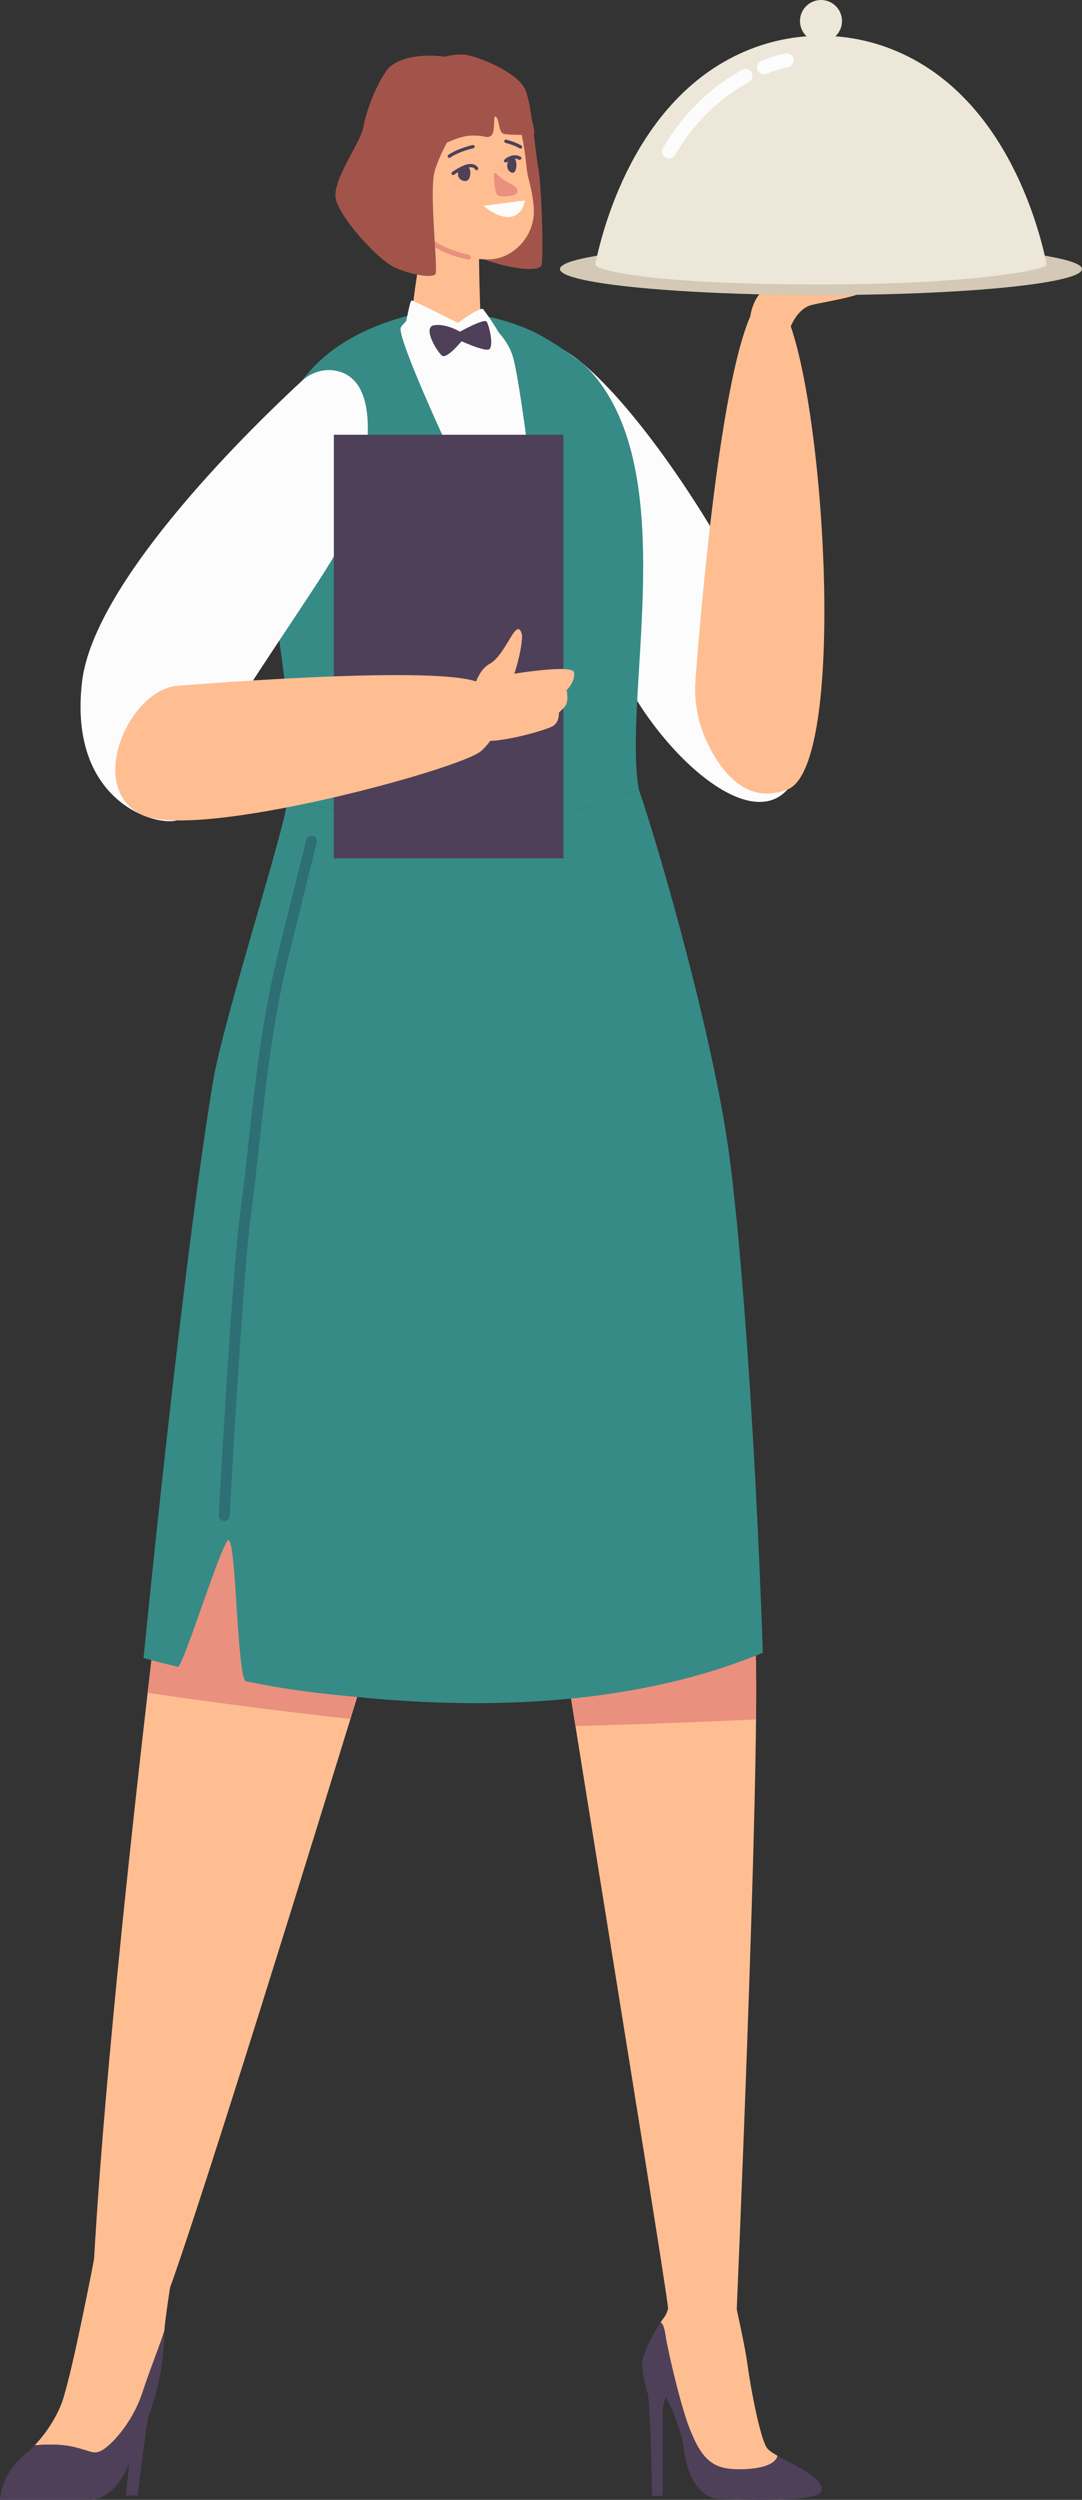 <svg xmlns="http://www.w3.org/2000/svg" width="467.64" height="1080" viewBox="0 0 467.64 1080"><rect x="0" y="0" width="467.64" height="1080" fill="#333333" stroke="none"/><g id="a"/><g id="b"><g id="c"><g id="d"><path d="M341.94 140.65s2.76-7.1 8.43-8.76c5.66-1.66 30.57-4.8 22.32-8.86-8.26-4.06-37.92-2.22-43.1 2.58s-6.44 13.85-4.76 17.54c1.68 3.69 11.85 5.91 17.11-2.5z" fill="#ffbe91"/><path d="M244.46 151.67c38.6 23.74 114.94 151.32 99.76 183.46-15.18 32.14-60.59-10.71-76.61-46.87-16.02-36.16-55.63-156.56-23.15-136.59z" fill="#fcfcfc"/><path d="M183.3 28.2s11.07-6.56 19.99-4.11c8.92 2.46 20.61 8.35 23.51 14.15 2.9 5.8 4.26 25.22 5.82 34.15 1.56 8.93 2.23 36.16 1.56 41.74-.67 5.58-27.2-1.12-33.58-6.25-6.38-5.13-17.31-79.68-17.31-79.68z" fill="#a3544a"/><path d="M124.23 345.47c10.41-67.68-51.64-183.24 53.92-209.52 16.13-4.02 41.47 1.01 55.93 9.21 5.67 3.22 10.6 6.48 14.91 9.82h0s4.93 2.81 11.04 11.38c32.79 45.99 9.25 136.36 16.08 174.73-61.79 27.77-151.88 4.39-151.88 4.39z" fill="#368b86"/><path d="M183.3 135.01s-6.47 1.04-10.04 6.39c-3.57 5.36 57.88 133.47 61.19 129.45 3.31-4.02-8.96-105.79-12.98-117.4-4.02-11.61-18.26-24.05-38.17-18.44z" fill="#fcfcfc"/><path d="M98.79 469.8c4.53-26.91 30.81-98.68 31.26-109.28.0.0 130.8-21.72 159.07 91.66 20.06 80.47 36.42 229.24 37.5 261.87 1.79 54.3-8.63 293.78-8.63 293.78.0.0-26.58 20.03-29.22-10.43-1.26-14.54-67.73-417.77-73.11-464.99.0.0-126.35 417.36-145.29 464.25-10.37 25.68-31.27 13.64-30.56-3.41 5.32-127.8 42.35-424.64 58.98-523.45z" fill="#ffbe91"/><path d="M184.53 94.76s-8.19 41.45-5.89 44.47c1.26 1.65 11.3 3.69 19.29 4.06 2.06.09 7.98-.45 8.75-.79.89-.39 1.38-.94 1.32-1.66-.88-10.21-1.04-35.93-1.04-35.93l-22.43-10.14z" fill="#ffbe91"/><path d="M188.4 41.87c-11.14 2.81-18.82 12.99-18.5 24.47.47 17.07 2.4 25.93 10.92 33.82 8.9 8.23 26.09 14.3 35.83 11 7.08-2.39 14.91-10.29 14.01-21.71-.6-7.6-2.42-12.07-2.84-15.28-1.05-8.03-2.84-36.76-18.23-35.67-6.57.46-14.28 1.63-21.19 3.37z" fill="#ffbe91"/><g><path d="M248.7 745.68c28.31-.7 58.49-1.94 78.05-2.83.12-12.01.09-21.9-.14-28.8-.27-8.08-1.47-23.28-3.43-42.79-13.89-1.05-48.36-3.64-87.4-6.48 4.06 25.6 8.46 53.08 12.92 80.89z" fill="#ea907e"/><path d="M151.46 742.59c8.74-28.38 17.3-56.28 25.17-82.02-41.88-2.91-80.04-5.37-95.59-5.84-3.03-.09-5.72.24-8.13.9-3.07 24.64-6.13 50.12-9.1 75.73 13.23 1.93 52.48 7.53 87.64 11.23z" fill="#ea907e"/></g><path d="M202.17 71.79s1.82 1.61.82 4.73c-.99 3.12-4.39 1.31-4.9-.22-.51-1.52.35-3.18.35-3.18.0.0.99-1.84 3.72-1.34z" fill="#4e4059"/><path d="M222.34 68.21s1.37 1.63.66 4.74c-.71 3.11-3.25 1.26-3.64-.26-.39-1.53.23-3.17.23-3.17.0.0.72-1.83 2.75-1.3z" fill="#4e4059"/><path d="M195.91 75.63c.11-.02.22-.06.32-.13.04-.03 3.95-2.8 6.46-3.17h.07c2.05-.29 2.56.78 2.56.79.15.36.56.53.93.38.36-.15.53-.57.38-.93-.04-.09-.91-2.1-4.06-1.67-.03.0-.06.0-.09.01-2.84.42-6.9 3.3-7.08 3.42-.32.23-.39.67-.17.99.16.22.42.33.67.29z" fill="#4e4059"/><path d="M218.69 70.19c.19-.03.38-.11.52-.25.11-.1 2.48-2.37 4.87-.99.37.21.89.12 1.15-.21.27-.33.18-.77-.19-.99-2.87-1.66-5.87.11-7.05 1.27-.31.3-.28.75.06 1 .18.14.42.19.65.16z" fill="#4e4059"/><path d="M213.48 75.39c-.02-.59.55-.87.94-.46 1.1 1.15 3.11 2.94 5.97 4.3 4.22 2.01 4.6 5.06-.34 5.48-4.94.41-5.44.05-6.04-2.95-.32-1.59-.47-4.54-.53-6.37z" fill="#ea907e"/><path d="M194.27 68.2c.11-.01.21-.05.31-.12 3.92-2.71 9.96-4.01 10.02-4.03.38-.08.63-.46.55-.84-.08-.38-.46-.63-.84-.55-.26.05-6.38 1.38-10.53 4.25-.32.22-.4.67-.18.99.16.23.42.34.68.3z" fill="#4e4059"/><path d="M225.07 64.19c.21-.03.4-.15.52-.35.2-.34.08-.77-.25-.97-1.71-1-3.89-1.85-6.51-2.54-.38-.1-.77.13-.87.51-.1.38.13.77.5.87 2.49.66 4.56 1.46 6.15 2.4.14.08.3.11.45.09z" fill="#4e4059"/><path d="M202.6 112.15c.44-.06.82-.4.9-.86.11-.58-.28-1.13-.86-1.24-.1-.02-9.86-1.86-16.19-6.88-.46-.37-1.13-.29-1.5.17-.37.46-.29 1.13.17 1.5 6.75 5.36 16.71 7.23 17.13 7.31.11.02.23.02.34.0z" fill="#ea907e"/><path d="M208.97 88.91s6.63 5.96 12.24 4.67c5.11-1.17 5.6-6.97 5.6-6.97l-17.83 2.3z" fill="#fcfcfc"/><g><path d="M175.07 76.58c-1.02-2.05-2.63-3.63-4.54-4.26-2.07-.68-4.59-.37-5.85 4.12-2.34 8.38 9.44 20.55 12.45 14.2 2.1-4.45-.38-10.71-2.06-14.06z" fill="#ffbe91"/><path d="M174.41 89.43c.25-.06.45-.25.52-.51.08-.31.77-3.11-.79-4.29-.82-.62-1.82-.5-2.63-.39-.79.1-1.18.12-1.35-.12-.68-.98-1.72-3.36-1.62-5.54.08-1.72 1.12-2.15 1.16-2.16.36-.14.55-.55.41-.91-.14-.36-.53-.55-.9-.42-.08.03-1.97.73-2.1 3.43-.12 2.54 1.06 5.23 1.87 6.41.67.97 1.79.84 2.69.72.64-.08 1.24-.15 1.6.12.64.48.46 2.1.28 2.8-.1.38.13.77.51.87.12.03.24.03.35.0z" fill="#ea907e"/></g><path d="M124.23 345.47s80.01 21.11 143.38.0h0s-23.16 14.46-86.04 17.48c-31.54 1.51-44.66-1.46-59.4-3.67 1.2-6.77 1.96-11.72 2.05-13.82z" fill="#362d3f"/><path d="M315.2 499.17c-6.7-50.3-29.95-131.57-39.09-158.08-61.79 27.77-151.88 4.39-151.88 4.39-.45 10.59-27.57 94.54-32.1 121.45-8.24 48.94-19.84 147.17-30.1 249.38 3.25.9 8.29 2.23 14.82 3.79 2.22.53 19.39-55.32 21.95-54.75 3.35.75 3.67 60.22 7.54 61.01 17.12 3.5 27.68 4.92 52.4 7.21 25.8 2.39 54.52 3.23 83.66.67 29.55-2.59 59.52-8.68 87.3-20.19-2.82-82.43-8.52-169.96-14.5-214.88z" fill="#368b86"/><path d="M185.81 65.42s10.69-6.49 17.48-6.82c6.79-.33 6.79 1.51 8.97.0 2.18-1.51.5-9.71 2.18-8.03 1.67 1.67.82 6.77 3.51 7.32 2.69.55 11.86.45 12.8.0.94-.45-1.88-15.35-11.52-21.88-9.64-6.53-19.61-4.69-25.76-2.34-6.15 2.34-12.68 12.89-14.01 20.59-1.34 7.7 1.17 17.36 1.67 17.13s4.69-5.96 4.69-5.96z" fill="#a3544a"/><path d="M212.31 39.14s-4.17-10.27-14.38-13.39c-10.21-3.12-25.87-2.23-30.82 4.69-4.96 6.92-9.03 18.27-10.14 24.76-1.12 6.49-13.61 22.75-11.83 30.8 1.79 8.05 18.34 26.62 26.02 29.83 7.68 3.21 15.94 4.33 17.06 2.55 1.12-1.79-2.46-32.93-.67-42.91 1.79-9.98 17.87-36.93 24.77-36.32z" fill="#a3544a"/><path d="M305.47 320.42c-3.97-8.45-5.57-17.8-4.86-27.11 2.97-38.96 14.02-165.75 31.77-165.75 20.98.0 37.36 202.08 7.97 213.53-17.77 6.92-28.88-7.88-34.88-20.67z" fill="#ffbe91"/><path d="M145.16 160.17c-5.27-1.02-10.7.72-14.65 4.36-18.54 17.09-89.9 85.45-95.06 130.12-5.93 51.38 31.24 62.21 40.65 59.85 10.61-2.65 10.88-24.59 20.79-40.8 19.61-32.09 46.37-69.07 51.49-80.88 6.9-15.93 21.47-67.88-3.22-72.65z" fill="#fcfcfc"/><path d="M144.29 187.82h99.22v183.02H144.29z" fill="#4e4059"/><path d="M76.1 296.34s118.66-9.94 131.91-.86c12.35 8.47 8.45 21.16.0 28.93-8.45 7.77-123.19 39.06-146.89 27.51-23.7-11.54-5.91-53.04 14.98-55.59z" fill="#ffbe91"/><g><path d="M203.04 305.68s1.3-14.93 8.56-18.87c7.26-3.95 11.52-20.8 13.9-12.97.97 3.21-4.07 28.65-12.81 31.24s-9.64.6-9.64.6z" fill="#ffbe91"/><path d="M214.08 292.37s33.39-6.03 34.01-1.88c.62 4.15-3.22 7.69-3.22 7.69.0.0 1.3 5.11-1.01 7.41l-2.31 2.3s.36 3.95-2.61 5.81c-2.98 1.86-30.49 9.79-33.82 4.76-3.34-5.04-4.82-22.63 8.97-26.08z" fill="#ffbe91"/></g><g><path d="M288.77 1033.05s-2.35 4.78-2.35 9v36.2h-4.59s-.56-35.39-1.78-43.58c-.36-2.4-3.23-10.47-2.06-12.71.55-1.05 10.78 11.09 10.78 11.09z" fill="#4e4059"/><path d="M312.85 1067.57c-6.61-.38-10.53-8.02-14.45-17.42-3.92-9.41-9.74-34.04-10.86-41.66-.54-3.64-1.35-4.85-2.05-5.12.51-.78 1.02-1.49 1.49-2.11 3.7-4.87 3.02-17.13 3.02-17.13h25.37s6.38 27.38 7.73 37.63c1.34 10.25 5.38 31.08 8.23 35.61.68 1.09 2.44 2.29 4.71 3.59-1.11 5.9-17.25 6.95-23.18 6.61z" fill="#ffbe91"/><path d="M285.49 1003.37c.7.27 1.51 1.48 2.05 5.12 1.12 7.62 6.94 32.25 10.86 41.66 3.92 9.41 7.62 14.89 15.68 16.24 5.86.98 20.84.48 21.95-5.43 7.19 4.13 19.72 9.28 19.15 14.89-.56 5.43-33.26 4.06-43.68 3.84-11.02-.23-15.12-13.75-15.79-20.98s-6.89-24.58-11.25-26.65c-4.37-2.07-7.06-6.44-6.89-10.98.15-3.96 4.39-12.39 7.92-17.72z" fill="#4e4059"/></g><g><path d="M57 1028.04s2.06 5.29 1.57 9.96l-4.14 40.07h5.08s4.67-39.17 6.96-48.23c.67-2.66 4.78-11.59 3.73-14.07-.49-1.17-13.2 12.28-13.2 12.28z" fill="#4e4059"/><g><path d="M30.43 1056.86c8.35 1.67 9.44 3.71 13.13 2.04 3.69-1.67 13.4-11.3 17.98-25.2 3.72-11.26 7.89-21.3 9.51-26.77.08-4.41 4.67-33.04 4.67-33.04H41.07s-9.65 50.67-14.2 63.7c-2.2 6.3-6.76 13.47-11.9 18.86 3.8-.36 10.08-.67 15.46.41z" fill="#ffbe91"/><path d="M71.05 1006.93c-1.63 5.48-5.8 15.51-9.51 26.77-4.59 13.89-14.29 23.53-17.98 25.2-3.69 1.67-4.78-.37-13.13-2.04-5.38-1.07-11.66-.76-15.46-.41-1.35 1.42-2.73 2.72-4.13 3.84-4.58 3.68-9.83 9.95-10.84 19.7H39.28s11.31.6 18.08-19.62c2.43-7.25 13.19-24.11 13.69-53.45z" fill="#4e4059"/></g></g><ellipse cx="354.82" cy="116.24" rx="112.82" ry="11.23" fill="#d3c9b6"/><path d="M452.37 114.22c-3.43-16.89-18.68-75.19-68.75-93.64-18.54-6.83-39.02-6.84-57.56-.01-50.01 18.41-65.31 76.53-68.77 93.56-.52 2.54 23.44 8.76 97.53 8.76 63.16.0 98.06-6.15 97.55-8.66z" fill="#ede7d9"/><circle cx="354.83" cy="9.09" r="9.08" transform="translate(97.5 253.56) rotate(-45)" fill="#ede7d9"/><path d="M289.11 68.44c-.52.0-1.04-.13-1.52-.42-1.43-.84-1.91-2.69-1.07-4.12 10.78-18.35 24.58-28.47 34.27-33.73 1.46-.79 3.29-.25 4.09 1.21.79 1.46.25 3.29-1.21 4.09-9.01 4.89-21.87 14.33-31.95 31.48-.56.96-1.57 1.49-2.6 1.49z" fill="#fcfcfc"/><path d="M330.13 32.1c-1.19.0-2.32-.71-2.8-1.89-.62-1.54.13-3.3 1.67-3.92 6.17-2.48 10.3-3.19 10.47-3.22 1.64-.27 3.19.83 3.47 2.47.27 1.64-.83 3.19-2.47 3.47-.06.01-3.73.66-9.22 2.87-.37.15-.75.22-1.12.22z" fill="#fcfcfc"/><path d="M96.89 657.08s-.09.0-.13.0c-1.29-.07-2.28-1.18-2.21-2.47.06-1.04 5.71-104.52 9.2-130.08 1.33-9.78 2.45-19.92 3.63-30.66 2.87-26.13 5.84-53.15 12.52-80.72 3.72-15.37 12.38-49.99 12.47-50.33.31-1.26 1.59-2.02 2.84-1.7 1.26.31 2.02 1.59 1.7 2.84-.09.35-8.75 34.95-12.46 50.3-6.61 27.27-9.56 54.14-12.41 80.13-1.18 10.77-2.3 20.95-3.64 30.79-3.46 25.37-9.11 128.67-9.17 129.71-.07 1.25-1.1 2.22-2.34 2.22z" fill="#2e6e75"/><path d="M197.93 139.5s9.84-7.3 10.94-5.88c1.1 1.42 8.35 11.57 7.91 13.25-.45 1.67-18.85-1.9-18.85-1.9.0.0-8.94 9.37-11.4 6.81-2.46-2.57-12.01-9.58-11.39-11.38s2-10.6 2.78-10.6c.79.0 20 9.71 20 9.71z" fill="#fcfcfc"/><path d="M198.79 143.29s10.41-5.8 11.52-4.35c1.1 1.45 3.66 12.16.42 12.16s-11.25-3.68-11.25-3.68c0 0-6.29 7.75-8.4 6.25-2.11-1.5-8.7-12.39-3.43-13.17 5.27-.78 11.15 2.79 11.15 2.79z" fill="#4e4059"/></g></g></g></svg>
